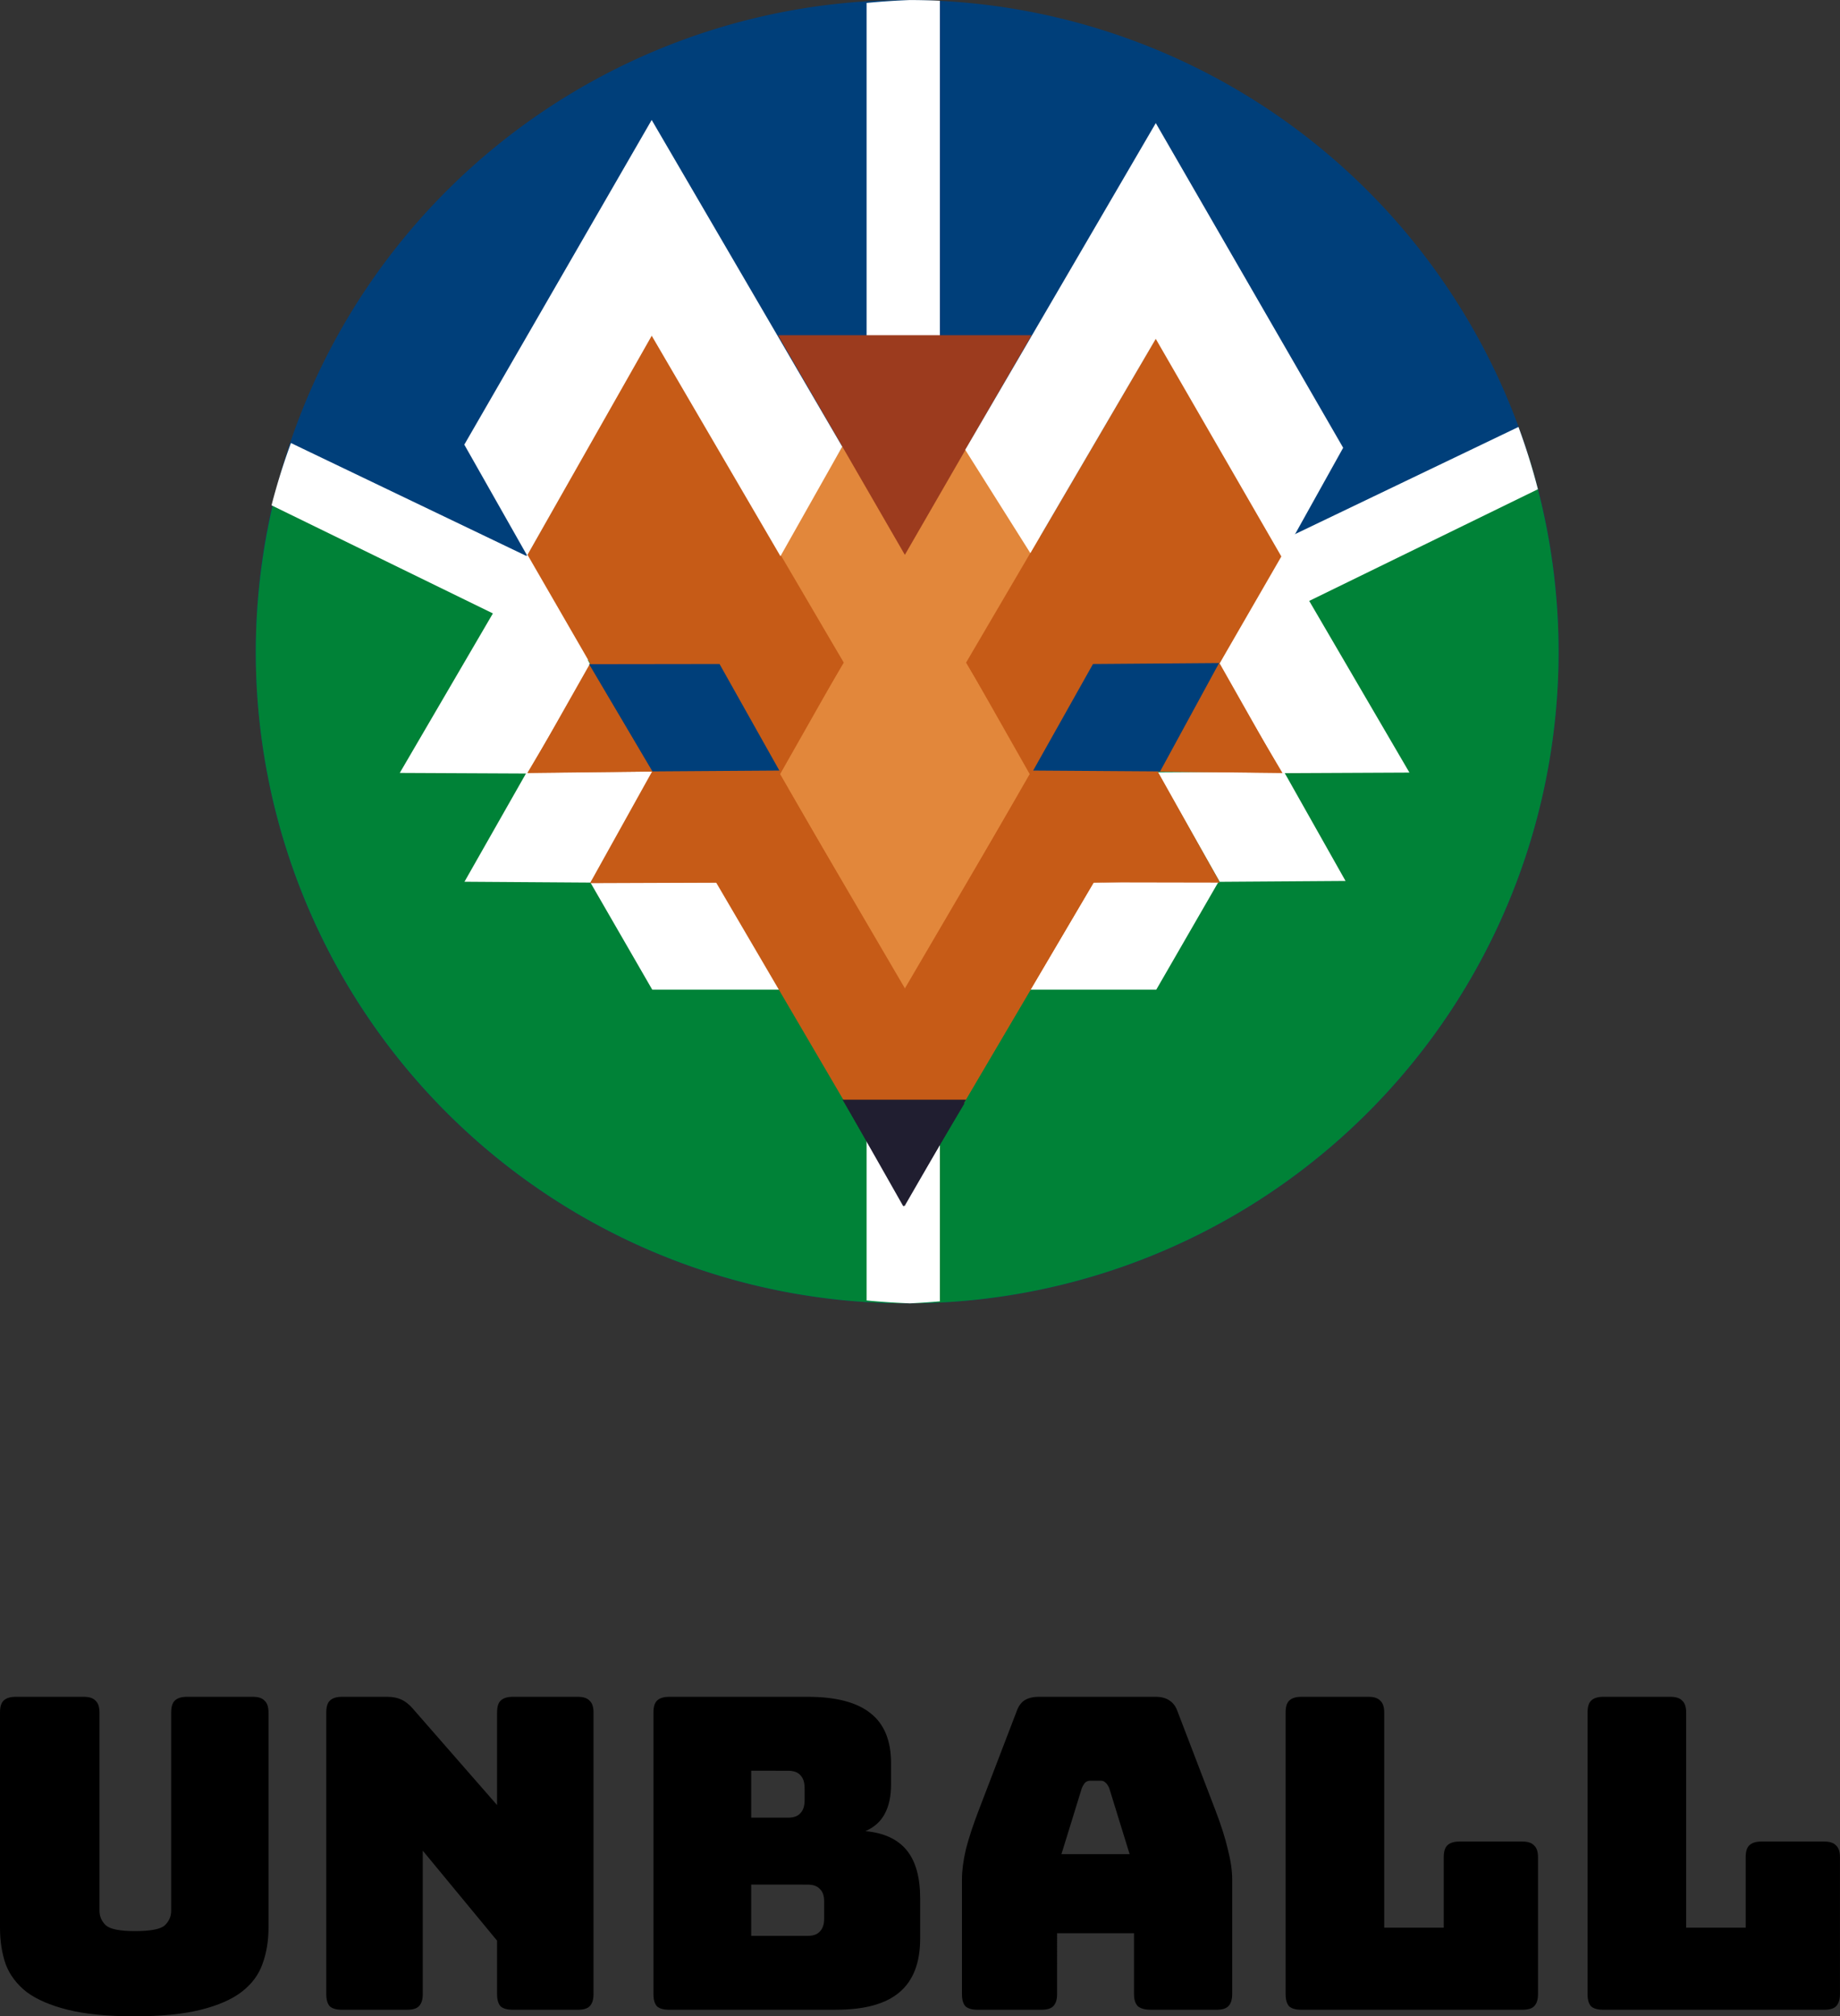 <?xml version="1.0" encoding="UTF-8" standalone="no"?>
<!-- Created with Inkscape (http://www.inkscape.org/) -->

<svg
   width="59.761mm"
   height="65.46mm"
   viewBox="0 0 59.761 65.46"
   version="1.1"
   id="svg5"
   xmlns:xlink="http://www.w3.org/1999/xlink"
   xmlns="http://www.w3.org/2000/svg"
   xmlns:svg="http://www.w3.org/2000/svg">
  <rect x="0" y="0" width="59.761" height="65.46" fill="#333333" stroke="none"/>
  <defs
     id="defs2">
    <clipPath
       clipPathUnits="userSpaceOnUse"
       id="clipPath16-8">
      <path
         d="M 0,0 H 475.12 V 475.12 H 0 Z"
         id="path14-7" />
    </clipPath>
    <clipPath
       clipPathUnits="userSpaceOnUse"
       id="clipPath28">
      <use
         x="0"
         y="0"
         xlink:href="#g27"
         id="use28" />
    </clipPath>
  </defs>
  <g
     id="layer1"
     transform="translate(-59.859,-124.663)"
     style="display:none">
    <g
       id="g7852"
       transform="translate(4.492,4.304)">
      <path
         style="fill:none;fill-rule:evenodd;stroke:#000000;stroke-width:3.78;stroke-miterlimit:4;stroke-dasharray:none"
         id="path847-7"
         transform="matrix(0.265,0,0,0.265,36.507,59.237)"
         d="m 176.376,304.899 c -0.274,4.319 -5.957,1.761 -7.178,-0.456 -3.309,-6.008 2.416,-12.483 8.09,-13.9 10.149,-2.535 19.212,6.11 20.623,15.723 2.07,14.109 -9.826,26.064 -23.357,27.345 -18.035,1.708 -32.963,-13.547 -34.068,-30.991 -1.39,-21.952 17.269,-39.886 38.625,-40.79 25.865,-1.095 46.823,20.991 47.512,46.259 0.813,29.777 -24.714,53.768 -53.893,54.235 -33.689,0.539 -60.718,-28.436 -60.957,-61.527 -0.271,-37.599 32.159,-67.673 69.16,-67.679 41.51,-0.007 74.631,35.882 74.402,76.794 -0.254,45.42 -39.605,81.59 -84.428,81.124" />
      <g
         aria-label="LOGO"
         id="text1533-3"
         style="font-weight:bold;font-size:19.756px;line-height:1.25;font-family:prosto;-inkscape-font-specification:'prosto Bold';letter-spacing:0px;word-spacing:0px;stroke-width:0.222">
        <path
           d="M 57.064,186.614 V 173.022 h 2.846 v 11.392 h 7.293 v 2.199 z"
           style="font-family:'Liberation Sans';-inkscape-font-specification:'Liberation Sans Bold'"
           id="path7750" />
        <path
           d="m 82.347,179.755 q 0,2.122 -0.839,3.733 -0.839,1.611 -2.402,2.469 -1.563,0.849 -3.646,0.849 -3.203,0 -5.026,-1.881 -1.814,-1.891 -1.814,-5.17 0,-3.27 1.814,-5.103 1.814,-1.833 5.045,-1.833 3.232,0 5.045,1.852 1.823,1.852 1.823,5.084 z m -2.904,0 q 0,-2.199 -1.042,-3.444 -1.042,-1.254 -2.923,-1.254 -1.91,0 -2.952,1.244 -1.042,1.235 -1.042,3.453 0,2.238 1.061,3.531 1.071,1.283 2.913,1.283 1.91,0 2.942,-1.254 1.042,-1.254 1.042,-3.559 z"
           style="font-family:'Liberation Sans';-inkscape-font-specification:'Liberation Sans Bold'"
           id="path7752" />
        <path
           d="m 90.951,184.579 q 1.109,0 2.151,-0.318 1.042,-0.328 1.611,-0.83 v -1.881 h -3.318 v -2.103 h 5.923 v 4.997 q -1.08,1.109 -2.817,1.736 -1.727,0.627 -3.627,0.627 -3.318,0 -5.103,-1.833 -1.785,-1.842 -1.785,-5.219 0,-3.357 1.794,-5.141 1.794,-1.794 5.161,-1.794 4.785,0 6.087,3.54 l -2.624,0.791 q -0.424,-1.032 -1.331,-1.563 -0.907,-0.531 -2.132,-0.531 -2.006,0 -3.048,1.215 -1.042,1.215 -1.042,3.482 0,2.305 1.071,3.569 1.08,1.254 3.029,1.254 z"
           style="font-family:'Liberation Sans';-inkscape-font-specification:'Liberation Sans Bold'"
           id="path7754" />
        <path
           d="m 113.08,179.755 q 0,2.122 -0.839,3.733 -0.839,1.611 -2.402,2.469 -1.563,0.849 -3.646,0.849 -3.203,0 -5.026,-1.881 -1.814,-1.891 -1.814,-5.17 0,-3.27 1.814,-5.103 1.813,-1.833 5.045,-1.833 3.232,0 5.045,1.852 1.823,1.852 1.823,5.084 z m -2.904,0 q 0,-2.199 -1.042,-3.444 -1.042,-1.254 -2.923,-1.254 -1.91,0 -2.952,1.244 -1.042,1.235 -1.042,3.453 0,2.238 1.061,3.531 1.071,1.283 2.913,1.283 1.91,0 2.942,-1.254 1.042,-1.254 1.042,-3.559 z"
           style="font-family:'Liberation Sans';-inkscape-font-specification:'Liberation Sans Bold'"
           id="path7756" />
      </g>
    </g>
  </g>
  <path
     d="m 8.721,62.581 q 0,0.649 -0.198,1.185 -0.183,0.522 -0.677,0.903 -0.48,0.367 -1.326,0.579 -0.847,0.212 -2.159,0.212 -1.312,0 -2.159,-0.212 Q 1.355,65.036 0.861,64.669 0.381,64.288 0.183,63.766 7.9098025e-8,63.23 7.9098025e-8,62.581 v -6.985 q 0,-0.268 0.113,-0.381 0.127,-0.127 0.395,-0.127 H 2.723 q 0.268,0 0.381,0.127 0.127,0.113 0.127,0.381 v 6.435 q 0,0.282 0.212,0.48 0.212,0.183 0.945,0.183 0.748,0 0.96,-0.183 0.212,-0.198 0.212,-0.48 v -6.435 q 0,-0.268 0.113,-0.381 0.127,-0.127 0.395,-0.127 h 2.145 q 0.268,0 0.381,0.127 0.127,0.113 0.127,0.381 z m 4.501,2.667 H 11.105 q -0.268,0 -0.395,-0.113 -0.113,-0.127 -0.113,-0.395 v -9.144 q 0,-0.268 0.113,-0.381 0.127,-0.127 0.395,-0.127 h 1.468 q 0.268,0 0.452,0.085 0.198,0.085 0.381,0.296 l 2.738,3.133 v -3.006 q 0,-0.268 0.113,-0.381 0.127,-0.127 0.395,-0.127 h 2.117 q 0.268,0 0.381,0.127 0.127,0.113 0.127,0.381 v 9.144 q 0,0.268 -0.127,0.395 -0.113,0.113 -0.381,0.113 h -2.117 q -0.268,0 -0.395,-0.113 -0.113,-0.127 -0.113,-0.395 V 63.004 l -2.413,-2.921 v 4.657 q 0,0.268 -0.127,0.395 -0.113,0.113 -0.381,0.113 z m 13.928,0 h -5.419 q -0.268,0 -0.395,-0.113 -0.113,-0.127 -0.113,-0.395 v -9.144 q 0,-0.268 0.113,-0.381 0.127,-0.127 0.395,-0.127 h 4.501 q 1.383,0 2.046,0.536 0.663,0.522 0.663,1.623 v 0.677 q 0,0.593 -0.212,0.974 -0.198,0.367 -0.621,0.55 0.903,0.085 1.341,0.621 0.437,0.536 0.437,1.566 v 1.298 q 0,1.185 -0.677,1.75 -0.663,0.564 -2.06,0.564 z M 24.398,57.487 v 1.524 h 1.199 q 0.268,0 0.395,-0.141 0.141,-0.141 0.141,-0.423 v -0.395 q 0,-0.282 -0.141,-0.423 -0.127,-0.141 -0.395,-0.141 z m 0,3.697 v 1.665 h 1.834 q 0.268,0 0.395,-0.141 0.141,-0.141 0.141,-0.423 v -0.55 q 0,-0.282 -0.141,-0.409 -0.127,-0.141 -0.395,-0.141 z m 10.739,-3.133 -0.663,2.145 h 2.215 L 36.026,58.051 q -0.056,-0.127 -0.127,-0.183 -0.056,-0.056 -0.141,-0.056 h -0.353 q -0.085,0 -0.155,0.056 -0.056,0.056 -0.113,0.183 z m -0.804,6.689 q 0,0.268 -0.127,0.395 -0.113,0.113 -0.381,0.113 h -2.074 q -0.268,0 -0.395,-0.113 -0.113,-0.127 -0.113,-0.395 v -3.725 q 0,-0.423 0.127,-0.974 0.141,-0.55 0.423,-1.284 l 1.228,-3.203 q 0.085,-0.24 0.254,-0.353 0.183,-0.113 0.466,-0.113 h 3.796 q 0.268,0 0.437,0.113 0.183,0.113 0.268,0.353 l 1.228,3.203 q 0.282,0.734 0.409,1.284 0.141,0.55 0.141,0.974 v 3.725 q 0,0.268 -0.127,0.395 -0.113,0.113 -0.381,0.113 h -2.131 q -0.282,0 -0.423,-0.113 -0.127,-0.127 -0.127,-0.395 v -1.976 h -2.498 z m 15.113,0.508 h -7.183 q -0.268,0 -0.395,-0.113 -0.113,-0.127 -0.113,-0.395 v -9.144 q 0,-0.268 0.113,-0.381 0.127,-0.127 0.395,-0.127 h 2.187 q 0.268,0 0.381,0.127 0.127,0.113 0.127,0.381 v 6.985 h 1.933 v -2.286 q 0,-0.268 0.113,-0.381 0.127,-0.127 0.395,-0.127 h 2.046 q 0.268,0 0.381,0.127 0.127,0.113 0.127,0.381 v 4.445 q 0,0.268 -0.127,0.395 -0.113,0.113 -0.381,0.113 z m 9.807,0 h -7.183 q -0.268,0 -0.395,-0.113 -0.113,-0.127 -0.113,-0.395 v -9.144 q 0,-0.268 0.113,-0.381 0.127,-0.127 0.395,-0.127 h 2.187 q 0.268,0 0.381,0.127 0.127,0.113 0.127,0.381 v 6.985 h 1.933 v -2.286 q 0,-0.268 0.113,-0.381 0.127,-0.127 0.395,-0.127 h 2.046 q 0.268,0 0.381,0.127 0.127,0.113 0.127,0.381 v 4.445 q 0,0.268 -0.127,0.395 -0.113,0.113 -0.381,0.113 z"
     id="text1"
     style="font-size:14.111px;font-family:Bungee;-inkscape-font-specification:Bungee;fill:#000000;stroke-width:0.316"
     aria-label="unball" />
  <g
     id="g2"
     transform="matrix(0.086,0,0,0.086,2.149,-6.104)">
    <g
       id="layer2"
       style="display:inline"
       transform="matrix(0.991,0,0,0.991,1.277,3.642)">
      <g
         id="g35"
         transform="matrix(1.009,0,0,1.009,-2.117,-3.049)"
         style="display:none">
        <g
           id="g8"
           transform="matrix(1.333,0,0,-1.333,0,633.493)">
          <g
             id="g10">
            <g
               id="g12"
               clip-path="url(#clipPath16-8)">
              <g
                 id="g18"
                 transform="translate(475.12,237.56)">
                <path
                   d="m 0,0 c 0,-131.201 -106.359,-237.56 -237.561,-237.56 -131.2,0 -237.559,106.359 -237.559,237.56 0,131.201 106.359,237.56 237.559,237.56 C -106.359,237.56 0,131.201 0,0"
                   style="fill:#9d9c9c;fill-opacity:1;fill-rule:nonzero;stroke:none"
                   id="path20" />
              </g>
              <g
                 id="g22"
                 transform="translate(39.666,309.573)">
                <path
                   d="M 0,0 63.57,81 197.893,134 316,81.5 392,0 197.5,-153 Z"
                   style="fill:#003f7a;fill-opacity:1;fill-rule:nonzero;stroke:none"
                   id="path24" />
              </g>
              <g
                 id="g26"
                 transform="translate(178.667,248.069)">
                <path
                   d="m 0,0 -135.732,55.353 -5.768,-114.349 88.5,-119 110.788,-32.5 135.428,44 65.284,106.5 -8,112 L 116.5,0 58.893,-9.74 Z"
                   style="fill:#008237;fill-opacity:1;fill-rule:nonzero;stroke:none"
                   id="path28" />
              </g>
              <path
                 d="m 247.189,24.397 h -19.258 v 428.441 h 19.258 z"
                 style="fill:#ffffff;fill-opacity:1;fill-rule:nonzero;stroke:none"
                 id="path30" />
              <g
                 id="g32"
                 transform="translate(147.713,261.501)">
                <path
                   d="m 0,0 -8.185,-17.432 -80.766,37.921 0.513,21.432 z"
                   style="fill:#ffffff;fill-opacity:1;fill-rule:nonzero;stroke:none"
                   id="path34" />
              </g>
              <g
                 id="g36"
                 transform="translate(234.695,245.788)">
                <path
                   d="m 0,0 -3.351,-18.964 -87.865,15.527 3.352,18.964 z"
                   style="fill:#ffffff;fill-opacity:1;fill-rule:nonzero;stroke:none"
                   id="path38" />
              </g>
              <g
                 id="g40"
                 transform="translate(327.407,261.501)">
                <path
                   d="M 0,0 8.185,-17.432 88.951,20.489 V 41.921 Z"
                   style="fill:#ffffff;fill-opacity:1;fill-rule:nonzero;stroke:none"
                   id="path42" />
              </g>
              <g
                 id="g44"
                 transform="translate(240.425,245.788)">
                <path
                   d="M 0,0 3.352,-18.964 91.216,-3.437 87.864,15.527 Z"
                   style="fill:#ffffff;fill-opacity:1;fill-rule:nonzero;stroke:none"
                   id="path46" />
              </g>
              <g
                 id="g48"
                 transform="translate(237.561,421.629)">
                <path
                   d="m 0,0 c -101.499,0 -184.072,-82.573 -184.072,-184.07 0,-101.496 82.573,-184.069 184.072,-184.069 101.496,0 184.069,82.573 184.069,184.069 C 184.069,-82.573 101.496,0 0,0 m 0,-417.333 c -128.622,0 -233.266,104.641 -233.266,233.263 0,128.623 104.644,233.264 233.266,233.264 128.622,0 233.263,-104.641 233.263,-233.264 0,-128.622 -104.641,-233.263 -233.263,-233.263"
                   style="fill:#ffffff;fill-opacity:1;fill-rule:nonzero;stroke:none"
                   id="path50" />
              </g>
              <g
                 id="g52"
                 transform="translate(148.385,295.86)">
                <path
                   d="M 0,0 -17.835,-30.891 -35.67,0 Z"
                   style="fill:#ffffff;fill-opacity:1;fill-rule:nonzero;stroke:none"
                   id="path54" />
              </g>
              <g
                 id="g56"
                 transform="translate(219.725,234.077)">
                <path
                   d="M 0,0 17.835,30.891 35.67,0 Z"
                   style="fill:#e2873b;fill-opacity:1;fill-rule:nonzero;stroke:none"
                   id="path58" />
              </g>
              <g
                 id="g60"
                 transform="translate(255.394,234.077)">
                <path
                   d="M 0,0 -17.835,-30.891 -35.67,0 Z"
                   style="fill:#e2873b;fill-opacity:1;fill-rule:nonzero;stroke:none"
                   id="path62" />
              </g>
              <g
                 id="g64"
                 transform="translate(219.725,172.295)">
                <path
                   d="M 0,0 17.834,30.892 35.669,0 Z"
                   style="fill:#e2873b;fill-opacity:1;fill-rule:nonzero;stroke:none"
                   id="path66" />
              </g>
              <g
                 id="g68"
                 transform="translate(255.394,172.295)">
                <path
                   d="M 0,0 -17.835,-30.891 -35.67,0 Z"
                   style="fill:#e2873b;fill-opacity:1;fill-rule:nonzero;stroke:none"
                   id="path70" />
              </g>
              <g
                 id="g72"
                 transform="translate(201.89,264.969)">
                <path
                   d="M 0,0 17.835,30.891 35.669,0 Z"
                   style="fill:#e2873b;fill-opacity:1;fill-rule:nonzero;stroke:none"
                   id="path74" />
              </g>
              <g
                 id="g76"
                 transform="translate(237.56,264.969)">
                <path
                   d="M 0,0 -17.834,-30.891 -35.669,0 Z"
                   style="fill:#e2873b;fill-opacity:1;fill-rule:nonzero;stroke:none"
                   id="path78" />
              </g>
              <g
                 id="g80"
                 transform="translate(201.89,203.186)">
                <path
                   d="M 0,0 17.835,30.891 35.669,0 Z"
                   style="fill:#e2873b;fill-opacity:1;fill-rule:nonzero;stroke:none"
                   id="path82" />
              </g>
              <g
                 id="g84"
                 transform="translate(237.56,203.186)">
                <path
                   d="M 0,0 -17.835,-30.891 -35.67,0 Z"
                   style="fill:#e2873b;fill-opacity:1;fill-rule:nonzero;stroke:none"
                   id="path86" />
              </g>
              <g
                 id="g88"
                 transform="translate(273.229,264.969)">
                <path
                   d="M 0,0 -17.835,30.891 -35.67,0 Z"
                   style="fill:#e2873b;fill-opacity:1;fill-rule:nonzero;stroke:none"
                   id="path90" />
              </g>
              <g
                 id="g92"
                 transform="translate(237.56,264.969)">
                <path
                   d="M 0,0 17.835,-30.892 35.671,0 Z"
                   style="fill:#e2873b;fill-opacity:1;fill-rule:nonzero;stroke:none"
                   id="path94" />
              </g>
              <g
                 id="g96"
                 transform="translate(273.229,203.186)">
                <path
                   d="M 0,0 -17.835,30.891 -35.67,0 Z"
                   style="fill:#e2873b;fill-opacity:1;fill-rule:nonzero;stroke:none"
                   id="path98" />
              </g>
              <g
                 id="g100"
                 transform="translate(237.56,203.186)">
                <path
                   d="M 0,0 17.835,-30.892 35.67,0 Z"
                   style="fill:#e2873b;fill-opacity:1;fill-rule:nonzero;stroke:none"
                   id="path102" />
              </g>
              <g
                 id="g104"
                 transform="translate(184.055,295.86)">
                <path
                   d="M 0,0 -17.835,-30.891 -35.67,0 Z"
                   style="fill:#c65b17;fill-opacity:1;fill-rule:nonzero;stroke:none"
                   id="path106" />
              </g>
              <g
                 id="g108"
                 transform="translate(184.055,234.077)">
                <path
                   d="M 0,0 17.835,30.892 35.67,0 Z"
                   style="fill:#c65b17;fill-opacity:1;fill-rule:nonzero;stroke:none"
                   id="path110" />
              </g>
              <g
                 id="g112"
                 transform="translate(166.22,264.969)">
                <path
                   d="M 0,0 17.835,30.891 35.67,0 Z"
                   style="fill:#c65b17;fill-opacity:1;fill-rule:nonzero;stroke:none"
                   id="path114" />
              </g>
              <g
                 id="g116"
                 transform="translate(201.89,264.969)">
                <path
                   d="M 0,0 -17.835,-30.891 -35.67,0 Z"
                   style="fill:#c65b17;fill-opacity:1;fill-rule:nonzero;stroke:none"
                   id="path118" />
              </g>
              <g
                 id="g120"
                 transform="translate(148.385,295.86)">
                <path
                   d="M 0,0 17.835,30.891 35.67,0 Z"
                   style="fill:#c65b17;fill-opacity:1;fill-rule:nonzero;stroke:none"
                   id="path122" />
              </g>
              <g
                 id="g124"
                 transform="translate(130.55,264.969)">
                <path
                   d="M 0,0 17.835,30.891 35.67,0 Z"
                   style="fill:#c65b17;fill-opacity:1;fill-rule:nonzero;stroke:none"
                   id="path126" />
              </g>
              <g
                 id="g128"
                 transform="translate(148.385,234.077)">
                <path
                   d="M 0,0 17.835,30.892 35.67,0 Z"
                   style="fill:#c65b17;fill-opacity:1;fill-rule:nonzero;stroke:none"
                   id="path130" />
              </g>
              <g
                 id="g132"
                 transform="translate(166.22,264.969)">
                <path
                   d="M 0,0 -17.835,-30.891 -35.67,0 Z"
                   style="fill:#c65b17;fill-opacity:1;fill-rule:nonzero;stroke:none"
                   id="path134" />
              </g>
              <g
                 id="g136"
                 transform="translate(130.55,203.186)">
                <path
                   d="M 0,0 17.835,30.891 35.67,0 Z"
                   style="fill:#c65b17;fill-opacity:1;fill-rule:nonzero;stroke:none"
                   id="path138" />
              </g>
              <g
                 id="g140"
                 transform="translate(219.725,172.295)">
                <path
                   d="M 0,0 -17.835,-30.891 -35.67,0 Z"
                   style="fill:#c65b17;fill-opacity:1;fill-rule:nonzero;stroke:none"
                   id="path142" />
              </g>
              <g
                 id="g144"
                 transform="translate(184.055,172.295)">
                <path
                   d="M 0,0 17.835,30.892 35.67,0 Z"
                   style="fill:#c65b17;fill-opacity:1;fill-rule:nonzero;stroke:none"
                   id="path146" />
              </g>
              <g
                 id="g148"
                 transform="translate(201.89,203.186)">
                <path
                   d="M 0,0 -17.835,-30.891 -35.67,0 Z"
                   style="fill:#c65b17;fill-opacity:1;fill-rule:nonzero;stroke:none"
                   id="path150" />
              </g>
              <g
                 id="g152"
                 transform="translate(148.385,172.295)">
                <path
                   d="M 0,0 17.835,30.892 35.67,0 Z"
                   style="fill:#c65b17;fill-opacity:1;fill-rule:nonzero;stroke:none"
                   id="path154" />
              </g>
              <g
                 id="g156"
                 transform="translate(219.725,234.077)">
                <path
                   d="M 0,0 -17.835,-30.891 -35.67,0 Z"
                   style="fill:#c65b17;fill-opacity:1;fill-rule:nonzero;stroke:none"
                   id="path158" />
              </g>
              <g
                 id="g160"
                 transform="translate(291.065,295.86)">
                <path
                   d="M 0,0 17.835,-30.891 35.67,0 Z"
                   style="fill:#c65b17;fill-opacity:1;fill-rule:nonzero;stroke:none"
                   id="path162" />
              </g>
              <g
                 id="g164"
                 transform="translate(291.065,234.077)">
                <path
                   d="M 0,0 -17.835,30.891 -35.67,0 Z"
                   style="fill:#c65b17;fill-opacity:1;fill-rule:nonzero;stroke:none"
                   id="path166" />
              </g>
              <g
                 id="g168"
                 transform="translate(308.9,264.969)">
                <path
                   d="M 0,0 -17.835,30.891 -35.67,0 Z"
                   style="fill:#c65b17;fill-opacity:1;fill-rule:nonzero;stroke:none"
                   id="path170" />
              </g>
              <g
                 id="g172"
                 transform="translate(273.231,264.969)">
                <path
                   d="M 0,0 17.835,-30.891 35.67,0 Z"
                   style="fill:#c65b17;fill-opacity:1;fill-rule:nonzero;stroke:none"
                   id="path174" />
              </g>
              <g
                 id="g176"
                 transform="translate(326.735,295.86)">
                <path
                   d="M 0,0 -17.835,30.891 -35.67,0 Z"
                   style="fill:#c65b17;fill-opacity:1;fill-rule:nonzero;stroke:none"
                   id="path178" />
              </g>
              <g
                 id="g180"
                 transform="translate(344.57,264.969)">
                <path
                   d="M 0,0 -17.835,30.891 -35.67,0 Z"
                   style="fill:#c65b17;fill-opacity:1;fill-rule:nonzero;stroke:none"
                   id="path182" />
              </g>
              <g
                 id="g184"
                 transform="translate(326.735,234.077)">
                <path
                   d="M 0,0 -17.836,30.891 -35.671,0 Z"
                   style="fill:#c65b17;fill-opacity:1;fill-rule:nonzero;stroke:none"
                   id="path186" />
              </g>
              <g
                 id="g188"
                 transform="translate(308.9,264.969)">
                <path
                   d="M 0,0 17.835,-30.891 35.67,0 Z"
                   style="fill:#c65b17;fill-opacity:1;fill-rule:nonzero;stroke:none"
                   id="path190" />
              </g>
              <g
                 id="g192"
                 transform="translate(344.57,203.186)">
                <path
                   d="M 0,0 -17.835,30.891 -35.67,0 Z"
                   style="fill:#c65b17;fill-opacity:1;fill-rule:nonzero;stroke:none"
                   id="path194" />
              </g>
              <g
                 id="g196"
                 transform="translate(255.394,172.295)">
                <path
                   d="M 0,0 17.836,-30.891 35.671,0 Z"
                   style="fill:#c65b17;fill-opacity:1;fill-rule:nonzero;stroke:none"
                   id="path198" />
              </g>
              <g
                 id="g200"
                 transform="translate(291.065,172.295)">
                <path
                   d="M 0,0 -17.835,30.892 -35.67,0 Z"
                   style="fill:#c65b17;fill-opacity:1;fill-rule:nonzero;stroke:none"
                   id="path202" />
              </g>
              <g
                 id="g204"
                 transform="translate(273.229,203.186)">
                <path
                   d="M 0,0 17.835,-30.892 35.67,0 Z"
                   style="fill:#c65b17;fill-opacity:1;fill-rule:nonzero;stroke:none"
                   id="path206" />
              </g>
              <g
                 id="g208"
                 transform="translate(326.735,172.295)">
                <path
                   d="M 0,0 -17.835,30.892 -35.67,0 Z"
                   style="fill:#c65b17;fill-opacity:1;fill-rule:nonzero;stroke:none"
                   id="path210" />
              </g>
              <g
                 id="g212"
                 transform="translate(255.395,234.077)">
                <path
                   d="M 0,0 17.835,-30.891 35.67,0 Z"
                   style="fill:#c65b17;fill-opacity:1;fill-rule:nonzero;stroke:none"
                   id="path214" />
              </g>
              <g
                 id="g216"
                 transform="translate(184.055,172.295)">
                <path
                   d="M 0,0 -17.835,-30.891 -35.67,0 Z"
                   style="fill:#ffffff;fill-opacity:1;fill-rule:nonzero;stroke:none"
                   id="path218" />
              </g>
              <g
                 id="g220"
                 transform="translate(166.22,141.404)">
                <path
                   d="M 0,0 17.835,30.891 35.67,0 Z"
                   style="fill:#ffffff;fill-opacity:1;fill-rule:nonzero;stroke:none"
                   id="path222" />
              </g>
              <g
                 id="g224"
                 transform="translate(148.385,357.642)">
                <path
                   d="M 0,0 17.835,30.891 35.67,0 Z"
                   style="fill:#ffffff;fill-opacity:1;fill-rule:nonzero;stroke:none"
                   id="path226" />
              </g>
              <g
                 id="g228"
                 transform="translate(184.055,357.642)">
                <path
                   d="M 0,0 -17.835,-30.891 -35.67,0 Z"
                   style="fill:#ffffff;fill-opacity:1;fill-rule:nonzero;stroke:none"
                   id="path230" />
              </g>
              <g
                 id="g232"
                 transform="translate(166.22,326.751)">
                <path
                   d="M 0,0 17.835,30.891 35.67,0 Z"
                   style="fill:#ffffff;fill-opacity:1;fill-rule:nonzero;stroke:none"
                   id="path234" />
              </g>
              <g
                 id="g236"
                 transform="translate(130.55,326.751)">
                <path
                   d="M 0,0 17.835,30.891 35.67,0 Z"
                   style="fill:#ffffff;fill-opacity:1;fill-rule:nonzero;stroke:none"
                   id="path238" />
              </g>
              <g
                 id="g240"
                 transform="translate(184.055,295.86)">
                <path
                   d="M 0,0 17.835,30.891 35.67,0 Z"
                   style="fill:#ffffff;fill-opacity:1;fill-rule:nonzero;stroke:none"
                   id="path242" />
              </g>
              <g
                 id="g244"
                 transform="translate(219.725,295.86)">
                <path
                   d="M 0,0 -17.835,-30.891 -35.67,0 Z"
                   style="fill:#ffffff;fill-opacity:1;fill-rule:nonzero;stroke:none"
                   id="path246" />
              </g>
              <g
                 id="g248"
                 transform="translate(166.22,326.751)">
                <path
                   d="M 0,0 -17.835,-30.891 -35.67,0 Z"
                   style="fill:#ffffff;fill-opacity:1;fill-rule:nonzero;stroke:none"
                   id="path250" />
              </g>
              <g
                 id="g252"
                 transform="translate(201.89,326.751)">
                <path
                   d="M 0,0 -17.835,-30.891 -35.67,0 Z"
                   style="fill:#ffffff;fill-opacity:1;fill-rule:nonzero;stroke:none"
                   id="path254" />
              </g>
              <g
                 id="g256"
                 transform="translate(112.715,234.077)">
                <path
                   d="M 0,0 17.835,30.892 35.67,0 Z"
                   style="fill:#ffffff;fill-opacity:1;fill-rule:nonzero;stroke:none"
                   id="path258" />
              </g>
              <g
                 id="g260"
                 transform="translate(148.385,234.077)">
                <path
                   d="M 0,0 -17.835,-30.891 -35.67,0 Z"
                   style="fill:#ffffff;fill-opacity:1;fill-rule:nonzero;stroke:none"
                   id="path262" />
              </g>
              <g
                 id="g264"
                 transform="translate(94.88,203.186)">
                <path
                   d="M 0,0 17.835,30.891 35.67,0 Z"
                   style="fill:#ffffff;fill-opacity:1;fill-rule:nonzero;stroke:none"
                   id="path266" />
              </g>
              <g
                 id="g268"
                 transform="translate(112.715,172.295)">
                <path
                   d="M 0,0 17.835,30.892 35.67,0 Z"
                   style="fill:#ffffff;fill-opacity:1;fill-rule:nonzero;stroke:none"
                   id="path270" />
              </g>
              <g
                 id="g272"
                 transform="translate(166.22,203.186)">
                <path
                   d="M 0,0 -17.835,-30.891 -35.67,0 Z"
                   style="fill:#ffffff;fill-opacity:1;fill-rule:nonzero;stroke:none"
                   id="path274" />
              </g>
              <g
                 id="g276"
                 transform="translate(112.715,295.86)">
                <path
                   d="M 0,0 17.835,30.891 35.67,0 Z"
                   style="fill:#ffffff;fill-opacity:1;fill-rule:nonzero;stroke:none"
                   id="path278" />
              </g>
              <g
                 id="g280"
                 transform="translate(291.065,172.295)">
                <path
                   d="M 0,0 17.836,-30.891 35.671,0 Z"
                   style="fill:#ffffff;fill-opacity:1;fill-rule:nonzero;stroke:none"
                   id="path282" />
              </g>
              <g
                 id="g284"
                 transform="translate(308.9,141.404)">
                <path
                   d="M 0,0 -17.836,30.891 -35.671,0 Z"
                   style="fill:#ffffff;fill-opacity:1;fill-rule:nonzero;stroke:none"
                   id="path286" />
              </g>
              <g
                 id="g288"
                 transform="translate(326.735,357.642)">
                <path
                   d="M 0,0 -17.835,30.891 -35.67,0 Z"
                   style="fill:#ffffff;fill-opacity:1;fill-rule:nonzero;stroke:none"
                   id="path290" />
              </g>
              <g
                 id="g292"
                 transform="translate(291.065,357.642)">
                <path
                   d="M 0,0 17.835,-30.891 35.67,0 Z"
                   style="fill:#ffffff;fill-opacity:1;fill-rule:nonzero;stroke:none"
                   id="path294" />
              </g>
              <g
                 id="g296"
                 transform="translate(308.9,326.751)">
                <path
                   d="M 0,0 -17.835,30.891 -35.67,0 Z"
                   style="fill:#ffffff;fill-opacity:1;fill-rule:nonzero;stroke:none"
                   id="path298" />
              </g>
              <g
                 id="g300"
                 transform="translate(344.57,326.751)">
                <path
                   d="M 0,0 -17.835,30.891 -35.67,0 Z"
                   style="fill:#ffffff;fill-opacity:1;fill-rule:nonzero;stroke:none"
                   id="path302" />
              </g>
              <g
                 id="g304"
                 transform="translate(291.065,295.86)">
                <path
                   d="M 0,0 -17.835,30.891 -35.671,0 Z"
                   style="fill:#ffffff;fill-opacity:1;fill-rule:nonzero;stroke:none"
                   id="path306" />
              </g>
              <g
                 id="g308"
                 transform="translate(255.395,295.86)">
                <path
                   d="M 0,0 17.835,-30.891 35.67,0 Z"
                   style="fill:#ffffff;fill-opacity:1;fill-rule:nonzero;stroke:none"
                   id="path310" />
              </g>
              <g
                 id="g312"
                 transform="translate(308.9,326.751)">
                <path
                   d="M 0,0 17.835,-30.891 35.67,0 Z"
                   style="fill:#ffffff;fill-opacity:1;fill-rule:nonzero;stroke:none"
                   id="path314" />
              </g>
              <g
                 id="g316"
                 transform="translate(273.231,326.751)">
                <path
                   d="M 0,0 17.835,-30.891 35.67,0 Z"
                   style="fill:#ffffff;fill-opacity:1;fill-rule:nonzero;stroke:none"
                   id="path318" />
              </g>
              <g
                 id="g320"
                 transform="translate(362.405,234.077)">
                <path
                   d="M 0,0 -17.835,30.891 -35.67,0 Z"
                   style="fill:#ffffff;fill-opacity:1;fill-rule:nonzero;stroke:none"
                   id="path322" />
              </g>
              <g
                 id="g324"
                 transform="translate(326.735,234.077)">
                <path
                   d="M 0,0 17.835,-30.891 35.67,0 Z"
                   style="fill:#ffffff;fill-opacity:1;fill-rule:nonzero;stroke:none"
                   id="path326" />
              </g>
              <g
                 id="g328"
                 transform="translate(380.24,203.186)">
                <path
                   d="M 0,0 -17.836,30.891 -35.671,0 Z"
                   style="fill:#ffffff;fill-opacity:1;fill-rule:nonzero;stroke:none"
                   id="path330" />
              </g>
              <g
                 id="g332"
                 transform="translate(362.404,172.295)">
                <path
                   d="M 0,0 -17.835,30.892 -35.67,0 Z"
                   style="fill:#ffffff;fill-opacity:1;fill-rule:nonzero;stroke:none"
                   id="path334" />
              </g>
              <g
                 id="g336"
                 transform="translate(308.9,203.186)">
                <path
                   d="M 0,0 17.835,-30.892 35.67,0 Z"
                   style="fill:#ffffff;fill-opacity:1;fill-rule:nonzero;stroke:none"
                   id="path338" />
              </g>
              <g
                 id="g340"
                 transform="translate(362.405,295.86)">
                <path
                   d="M 0,0 -17.835,30.891 -35.67,0 Z"
                   style="fill:#ffffff;fill-opacity:1;fill-rule:nonzero;stroke:none"
                   id="path342" />
              </g>
              <g
                 id="g344"
                 transform="translate(326.735,295.86)">
                <path
                   d="M 0,0 17.835,-30.891 35.67,0 Z"
                   style="fill:#ffffff;fill-opacity:1;fill-rule:nonzero;stroke:none"
                   id="path346" />
              </g>
              <g
                 id="g348"
                 transform="translate(255.394,295.86)">
                <path
                   d="M 0,0 -17.835,-30.891 -35.669,0 Z"
                   style="fill:#9c3b1e;fill-opacity:1;fill-rule:nonzero;stroke:none"
                   id="path350" />
              </g>
              <g
                 id="g352"
                 transform="translate(219.725,295.86)">
                <path
                   d="M 0,0 17.835,30.891 35.67,0 Z"
                   style="fill:#9c3b1e;fill-opacity:1;fill-rule:nonzero;stroke:none"
                   id="path354" />
              </g>
              <g
                 id="g356"
                 transform="translate(237.56,326.751)">
                <path
                   d="M 0,0 -17.835,-30.891 -35.67,0 Z"
                   style="fill:#9c3b1e;fill-opacity:1;fill-rule:nonzero;stroke:none"
                   id="path358" />
              </g>
              <g
                 id="g360"
                 transform="translate(237.56,326.751)">
                <path
                   d="M 0,0 17.835,-30.891 35.67,0 Z"
                   style="fill:#9c3b1e;fill-opacity:1;fill-rule:nonzero;stroke:none"
                   id="path362" />
              </g>
              <g
                 id="g364"
                 transform="translate(201.89,141.404)">
                <path
                   d="M 0,0 17.835,30.891 35.669,0 Z"
                   style="fill:#9c4c17;fill-opacity:1;fill-rule:nonzero;stroke:none"
                   id="path366" />
              </g>
              <g
                 id="g368"
                 transform="translate(237.56,141.404)">
                <path
                   d="M 0,0 -17.834,-30.891 -35.669,0 Z"
                   style="fill:#9c4c17;fill-opacity:1;fill-rule:nonzero;stroke:none"
                   id="path370" />
              </g>
              <g
                 id="g372"
                 transform="translate(219.724,110.514)">
                <path
                   d="M 0,0 17.835,30.891 35.67,0 Z"
                   style="fill:#9c4c17;fill-opacity:1;fill-rule:nonzero;stroke:none"
                   id="path374" />
              </g>
              <g
                 id="g376"
                 transform="translate(273.229,141.404)">
                <path
                   d="M 0,0 -17.835,30.891 -35.67,0 Z"
                   style="fill:#9c4c17;fill-opacity:1;fill-rule:nonzero;stroke:none"
                   id="path378" />
              </g>
              <g
                 id="g380"
                 transform="translate(237.56,141.404)">
                <path
                   d="M 0,0 17.835,-30.891 35.671,0 Z"
                   style="fill:#9c4c17;fill-opacity:1;fill-rule:nonzero;stroke:none"
                   id="path382" />
              </g>
              <g
                 id="g384"
                 transform="translate(166.22,203.186)">
                <path
                   d="M 0,0 17.835,30.891 35.67,0 Z"
                   style="fill:#003f7a;fill-opacity:1;fill-rule:nonzero;stroke:none"
                   id="path386" />
              </g>
              <g
                 id="g388"
                 transform="translate(184.055,234.077)">
                <path
                   d="M 0,0 -17.835,-30.891 -35.67,0 Z"
                   style="fill:#003f7a;fill-opacity:1;fill-rule:nonzero;stroke:none"
                   id="path390" />
              </g>
              <g
                 id="g392"
                 transform="translate(308.9,203.186)">
                <path
                   d="M 0,0 -17.836,30.891 -35.671,0 Z"
                   style="fill:#003f7a;fill-opacity:1;fill-rule:nonzero;stroke:none"
                   id="path394" />
              </g>
              <g
                 id="g396"
                 transform="translate(291.065,234.077)">
                <path
                   d="M 0,0 17.836,-30.891 35.671,0 Z"
                   style="fill:#003f7a;fill-opacity:1;fill-rule:nonzero;stroke:none"
                   id="path398" />
              </g>
              <g
                 id="g400"
                 transform="translate(255.394,110.514)">
                <path
                   d="M 0,0 -17.835,-30.892 -35.669,0 Z"
                   style="fill:#201e30;fill-opacity:1;fill-rule:nonzero;stroke:none"
                   id="path402" />
              </g>
              <g
                 id="g404"
                 transform="translate(114.309,82.381)">
                <path
                   d="M 0,0 C 4.332,-3.359 6.542,-4.957 11.037,-7.981 10.585,-8.653 10.36,-8.989 9.908,-9.66 c -3.662,2.465 -5.469,3.752 -9.024,6.436 -1.981,-2.623 -2.971,-3.934 -4.951,-6.557 3.21,-2.424 4.837,-3.593 8.129,-5.844 -0.453,-0.663 -0.68,-0.995 -1.133,-1.659 -3.325,2.272 -4.967,3.451 -8.207,5.897 -2.088,-2.766 -3.133,-4.15 -5.222,-6.918 -0.932,0.704 -1.396,1.06 -2.321,1.777 C -7.692,-9.917 -5.128,-6.61 0,0"
                   style="fill:#003f7a;fill-opacity:1;fill-rule:nonzero;stroke:none"
                   id="path406" />
              </g>
              <g
                 id="g408"
                 transform="translate(131.307,46.45)">
                <path
                   d="m 0,0 c -0.909,0.422 -1.363,0.636 -2.27,1.068 0.237,0.752 0.355,1.128 0.594,1.878 -1.285,-0.108 -4.335,-0.008 -6.911,1.548 -3.995,2.413 -4.311,4.326 -2.253,7.538 2.445,3.818 3.668,5.727 6.114,9.544 0.889,-0.57 1.334,-0.851 2.229,-1.41 -2.319,-3.723 -3.478,-5.585 -5.796,-9.308 -1.315,-2.112 -1.444,-3.245 0.937,-4.679 1.693,-1.022 4.181,-1.743 6.376,-1.726 0.002,0.005 0.003,0.007 0.006,0.012 0.453,0.938 1.118,2.117 1.93,3.558 1.705,3.026 2.558,4.539 4.263,7.564 0.902,-0.509 1.354,-0.76 2.26,-1.257 C 5.73,11.136 4.856,9.537 3.107,6.343 1.565,3.523 0.674,1.657 0,0"
                   style="fill:#003f7a;fill-opacity:1;fill-rule:nonzero;stroke:none"
                   id="path410" />
              </g>
              <g
                 id="g412"
                 transform="translate(139.855,47.122)">
                <path
                   d="M 0,0 C 1.743,3.464 2.615,5.196 4.358,8.66 3.553,9.065 3.152,9.271 2.351,9.684 2.66,10.282 2.814,10.581 3.123,11.178 3.958,10.845 4.375,10.681 5.212,10.357 6.025,11.614 6.43,12.243 7.237,13.502 7.993,13.123 8.372,12.935 9.132,12.565 8.479,11.228 8.153,10.559 7.501,9.222 9.431,8.28 10.401,7.822 12.35,6.933 12.034,6.242 11.877,5.896 11.561,5.204 9.595,6.101 8.616,6.563 6.668,7.514 4.975,4.043 4.129,2.308 2.436,-1.162 1.567,-2.944 1.253,-3.93 3.302,-4.902 4.408,-5.427 5.978,-5.656 7.02,-5.709 7.068,-6.512 7.094,-6.913 7.147,-7.717 6.242,-7.67 4.18,-7.532 2.159,-6.57 0.923,-5.981 -0.521,-4.967 -0.852,-3.58 -1.112,-2.35 -0.707,-1.405 0,0"
                   style="fill:#003f7a;fill-opacity:1;fill-rule:nonzero;stroke:none"
                   id="path414" />
              </g>
              <g
                 id="g416"
                 transform="translate(165.817,40.889)">
                <path
                   d="M 0,0 C 0.177,0.494 0.265,0.741 0.442,1.235 1.364,3.81 0.882,5.39 -2.469,6.674 -6.368,8.167 -7.925,7.373 -9.463,3.644 -5.706,2.093 -3.812,1.363 0,0 M -12.07,4.429 C -9.705,9.96 -6.606,10.346 -1.54,8.412 4.013,6.293 4.068,3.601 2.698,-0.381 2.382,-1.299 2.117,-1.975 1.843,-2.574 c -1.913,0.572 -4.35,1.452 -6.25,2.173 -1.721,0.652 -4.505,1.895 -5.667,2.567 -1.46,-3.539 -1.613,-5.78 2.85,-7.493 2.331,-0.896 4.691,-1.283 6.737,-1.259 0.044,-0.844 0.067,-1.266 0.117,-2.11 0,0 -3.484,-0.017 -7.477,1.513 -2.987,1.146 -4.874,2.434 -5.633,4.248 -0.684,1.652 -0.01,4.044 1.136,6.722 0.109,0.257 0.164,0.385 0.274,0.642"
                   style="fill:#003f7a;fill-opacity:1;fill-rule:nonzero;stroke:none"
                   id="path418" />
              </g>
              <g
                 id="g420"
                 transform="translate(180.558,28.488)">
                <path
                   d="m 0,0 c 0.075,-0.021 0.113,-0.03 0.189,-0.051 3.843,-1.024 4.455,0.51 5.397,4.332 0.189,0.766 0.283,1.148 0.472,1.912 0.979,3.97 0.411,5.19 -2.351,5.921 -0.149,0.04 -0.223,0.06 -0.372,0.1 C 1.48,12.71 -1.15,12.522 -2.431,12.29 -3.522,8.608 -4.068,6.768 -5.159,3.087 -3.508,1.643 -1.606,0.43 0,0 m -1.827,22.936 c 0.961,-0.207 1.442,-0.306 2.403,-0.5 -0.998,-3.367 -1.497,-5.049 -2.494,-8.416 1.555,0.38 4.029,0.737 6.381,0.116 C 10.093,12.648 9.57,9.753 8.214,3.947 8.114,3.521 8.064,3.309 7.965,2.883 7.321,0.127 6.029,-3.688 -0.33,-1.992 -2.889,-1.311 -4.687,0.252 -5.731,1.388 -6.035,0.845 -6.188,0.573 -6.494,0.031 c -0.89,0.266 -1.334,0.401 -2.221,0.676 2.755,8.891 4.132,13.337 6.888,22.229"
                   style="fill:#003f7a;fill-opacity:1;fill-rule:nonzero;stroke:none"
                   id="path422" />
              </g>
              <g
                 id="g424"
                 transform="translate(207.44,29.885)">
                <path
                   d="M 0,0 C 0.592,4.154 0.597,6.024 -3.851,6.762 -8.54,7.538 -9.266,5.797 -10.063,1.634 -10.93,-2.892 -11.11,-5.144 -6.129,-5.972 -1.372,-6.764 -0.704,-4.94 0,0 M -3.501,8.685 C 3.415,7.541 3.295,4.63 2.611,-0.645 1.883,-6.258 0.501,-9.031 -6.511,-7.862 c -7.286,1.214 -7.328,4.319 -6.235,9.664 1.099,5.372 2.33,8.028 9.245,6.883"
                   style="fill:#003f7a;fill-opacity:1;fill-rule:nonzero;stroke:none"
                   id="path426" />
              </g>
              <g
                 id="g428"
                 transform="translate(218.481,43.423)">
                <path
                   d="m 0,0 c 0.968,-0.017 1.451,-0.021 2.418,-0.026 -0.787,-9.34 -1.179,-14.01 -1.966,-23.352 -1.061,0.09 -1.591,0.138 -2.65,0.239 C -1.32,-13.884 -0.881,-9.256 0,0"
                   style="fill:#003f7a;fill-opacity:1;fill-rule:nonzero;stroke:none"
                   id="path430" />
              </g>
              <g
                 id="g432"
                 transform="translate(246.909,33.147)">
                <path
                   d="M 0,0 C -1.55,0.382 -3.404,0.687 -5.34,0.649 -8.679,0.585 -9.563,0.297 -9.571,-6.308 v -0.3 c -0.004,-3.993 0.804,-5.518 3.975,-5.464 0.097,0.002 0.146,0.003 0.243,0.004 2.039,0.037 4.593,1.112 5.868,2.046 -0.001,0.011 -0.001,0.016 -0.002,0.027 C 0.404,-8.987 0.332,-7.731 0.257,-6.079 0.155,-3.647 0.104,-2.432 0,0 m 2.893,-6.054 c 0.192,-3.385 0.426,-5.509 0.729,-7.341 -0.967,-0.122 -1.451,-0.179 -2.419,-0.292 -0.192,0.742 -0.287,1.113 -0.476,1.854 -1.194,-0.835 -3.741,-2.254 -6.909,-2.299 -5.764,-0.082 -6.121,3.853 -6.067,7.831 0.071,5.236 0.092,8.894 6.1,8.988 2.128,0.033 4.26,-0.199 6.065,-0.816 -0.139,3.087 -0.208,4.63 -0.347,7.717 C 0.534,9.719 1.017,9.787 1.979,9.93 2.344,3.536 2.526,0.339 2.893,-6.054"
                   style="fill:#003f7a;fill-opacity:1;fill-rule:nonzero;stroke:none"
                   id="path434" />
              </g>
              <g
                 id="g436"
                 transform="translate(268.573,30.718)">
                <path
                   d="m 0,0 c -0.077,0.52 -0.115,0.779 -0.191,1.299 -0.4,2.705 -1.56,3.874 -5.075,3.436 C -9.355,4.225 -10.331,2.792 -9.933,-1.222 -5.95,-0.827 -3.963,-0.582 0,0 m -12.557,-1.754 c -0.52,5.993 1.978,7.79 7.288,8.459 5.822,0.733 7.136,-1.619 7.802,-5.776 0.154,-0.96 0.238,-1.68 0.279,-2.338 -1.939,-0.392 -4.475,-0.757 -6.466,-1.012 -1.802,-0.23 -4.799,-0.439 -6.119,-0.392 0.378,-3.81 1.283,-5.858 5.964,-5.277 2.447,0.303 4.686,1.067 6.46,2.047 0.434,-0.724 0.652,-1.086 1.089,-1.808 0,0 -3.038,-1.648 -7.225,-2.169 -3.133,-0.39 -5.369,-0.14 -6.87,1.106 -1.362,1.137 -1.888,3.564 -2.141,6.465 -0.025,0.278 -0.036,0.417 -0.061,0.695"
                   style="fill:#003f7a;fill-opacity:1;fill-rule:nonzero;stroke:none"
                   id="path438" />
              </g>
              <g
                 id="g440"
                 transform="translate(283.937,40.817)">
                <path
                   d="m 0,0 c 0.865,0.199 1.297,0.302 2.16,0.511 0.298,-0.818 0.447,-1.226 0.748,-2.041 0,0 0.821,2.11 2.407,2.96 0.486,0.252 0.89,0.386 1.316,0.501 C 7.292,2.106 8.267,2.118 8.267,2.118 8.41,1.257 8.48,0.824 8.622,-0.038 7.914,-0.076 7.213,-0.249 6.812,-0.355 5.281,-0.761 4.197,-1.85 3.341,-3.043 4.532,-7.915 5.127,-10.352 6.316,-15.224 5.259,-15.481 4.729,-15.607 3.667,-15.853 2.201,-9.512 1.467,-6.342 0,0"
                   style="fill:#003f7a;fill-opacity:1;fill-rule:nonzero;stroke:none"
                   id="path442" />
              </g>
              <g
                 id="g444"
                 transform="translate(310.509,40.582)">
                <path
                   d="m 0,0 c -1.435,3.945 -2.317,5.593 -6.627,4.14 -4.542,-1.533 -4.361,-3.408 -3.106,-7.456 1.364,-4.401 2.259,-6.476 7.087,-4.852 C 1.964,-6.617 1.705,-4.69 0,0 m -7.224,6.003 c 6.701,2.26 7.981,-0.357 9.861,-5.332 2.001,-5.295 2.065,-8.404 -4.732,-10.688 -7.061,-2.372 -8.551,0.354 -10.099,5.584 -1.557,5.258 -1.728,8.175 4.97,10.436"
                   style="fill:#003f7a;fill-opacity:1;fill-rule:nonzero;stroke:none"
                   id="path446" />
              </g>
              <g
                 id="g448"
                 transform="translate(329.529,41.099)">
                <path
                   d="M 0,0 C 0.072,0.032 0.108,0.05 0.18,0.083 3.843,1.771 3.342,3.347 1.626,6.891 1.282,7.6 1.111,7.953 0.768,8.662 -1.014,12.343 -2.246,12.909 -4.876,11.693 -5.017,11.629 -5.088,11.596 -5.229,11.53 -6.998,10.717 -8.928,8.885 -9.776,7.883 -8.267,4.353 -7.513,2.588 -6.004,-0.943 -3.793,-0.994 -1.532,-0.704 0,0 m -16.124,16.458 c 0.878,0.457 1.316,0.688 2.188,1.156 1.38,-3.228 2.07,-4.843 3.45,-8.071 0.967,1.291 2.667,3.152 4.905,4.19 5.359,2.485 6.82,-0.068 9.485,-5.4 C 4.099,7.94 4.197,7.744 4.393,7.354 5.658,4.821 7.08,1.049 1.021,-1.743 -1.418,-2.866 -3.82,-2.82 -5.36,-2.616 c 0.111,-0.613 0.166,-0.919 0.275,-1.532 -0.862,-0.368 -1.294,-0.548 -2.159,-0.906 -3.552,8.605 -5.328,12.908 -8.88,21.512"
                   style="fill:#003f7a;fill-opacity:1;fill-rule:nonzero;stroke:none"
                   id="path450" />
              </g>
              <g
                 id="g452"
                 transform="translate(349.854,59.66)">
                <path
                   d="m 0,0 c -2.208,3.57 -3.415,4.997 -7.423,2.646 -4.223,-2.479 -3.671,-4.279 -1.622,-7.989 2.228,-4.034 3.527,-5.886 8.017,-3.257 C 3.26,-6.087 2.625,-4.245 0,0 m -11.962,12.08 c 2.458,-0.769 3.702,-1.134 6.217,-1.823 -0.192,-0.635 -0.29,-0.952 -0.487,-1.587 -2.159,0.375 -3.229,0.579 -5.35,1.015 -0.62,-2.044 -0.945,-3.066 -1.626,-5.108 -0.649,0.13 -0.975,0.196 -1.622,0.333 0.565,2.505 0.826,3.756 1.308,6.254 0.626,0.362 0.937,0.546 1.56,0.916 m 3.578,-7.732 c 6.23,3.657 8.028,1.369 10.882,-3.119 3.039,-4.774 3.711,-7.826 -2.611,-11.526 -6.568,-3.845 -8.585,-1.474 -11.16,3.335 -2.59,4.833 -3.341,7.653 2.889,11.31"
                   style="fill:#003f7a;fill-opacity:1;fill-rule:nonzero;stroke:none"
                   id="path454" />
              </g>
              <g
                 id="g456"
                 transform="translate(360.797,60.498)">
                <path
                   d="M 0,0 C 1.641,0.275 4.188,0.974 6.618,2.747 8.87,4.39 8.937,5.694 7.709,7.32 6.275,9.218 5.53,8.331 2.302,6.643 -1.103,4.861 -3.411,3.93 -5.307,6.84 c -0.077,0.114 -0.115,0.17 -0.192,0.283 -2.041,3.011 0.055,5.319 2.472,7.02 2.197,1.547 4.407,2.716 5.844,3.185 C 3.083,16.49 3.215,16.071 3.475,15.23 1.951,14.752 -0.658,13.508 -2.11,12.462 -3.808,11.239 -4.431,10.328 -3.296,8.639 -2.313,7.176 -1.441,7.313 -0.303,7.771 4.289,9.626 6.825,13.238 9.959,9.059 12.521,5.647 10.473,3.161 7.241,0.817 4.828,-0.934 2.015,-1.944 0.054,-2.243 0.037,-1.345 0.026,-0.896 0,0"
                   style="fill:#003f7a;fill-opacity:1;fill-rule:nonzero;stroke:none"
                   id="path458" />
              </g>
              <g
                 id="g460"
                 transform="translate(171.829,448.637)">
                <path
                   d="m 0,0 c 1.328,0.382 1.994,0.569 3.326,0.931 1.56,-5.733 2.341,-8.6 3.901,-14.334 2.16,-7.937 3.712,-9.905 9.841,-8.461 5.612,1.323 6.278,3.455 4.578,11.875 -1.176,5.825 -1.764,8.737 -2.94,14.562 1.348,0.272 2.023,0.403 3.374,0.656 1.084,-5.798 1.626,-8.697 2.709,-14.496 1.345,-7.194 2.267,-12.98 -7.215,-15.22 -9.78,-2.31 -11.466,3.266 -13.43,10.089 C 2.487,-8.639 1.658,-5.759 0,0"
                   style="fill:#003f7a;fill-opacity:1;fill-rule:nonzero;stroke:none"
                   id="path462" />
              </g>
              <g
                 id="g464"
                 transform="translate(171.829,448.637)">
                <path
                   d="m 0,0 c 1.328,0.382 1.994,0.569 3.326,0.931 1.56,-5.733 2.341,-8.6 3.901,-14.334 2.16,-7.937 3.712,-9.905 9.841,-8.461 5.612,1.323 6.278,3.455 4.578,11.875 -1.176,5.825 -1.764,8.737 -2.94,14.562 1.348,0.272 2.023,0.403 3.374,0.656 1.084,-5.798 1.626,-8.697 2.709,-14.496 1.345,-7.194 2.267,-12.98 -7.215,-15.22 -9.78,-2.31 -11.466,3.266 -13.43,10.089 C 2.487,-8.639 1.658,-5.759 0,0 Z"
                   style="fill:none;stroke:#154076;stroke-width:1;stroke-linecap:butt;stroke-linejoin:miter;stroke-miterlimit:10;stroke-dasharray:none;stroke-opacity:1"
                   id="path466" />
              </g>
              <g
                 id="g468"
                 transform="translate(203.602,449.23)">
                <path
                   d="m 0,0 c 1.149,0.17 1.724,0.252 2.875,0.408 0.246,-0.868 0.368,-1.303 0.612,-2.171 1.038,1 3.819,3.128 7.799,3.519 5.464,0.537 7.1,-1.268 7.443,-6.323 0.408,-6.009 0.613,-9.013 1.02,-15.021 -1.206,-0.082 -1.81,-0.127 -3.015,-0.226 -0.475,5.777 -0.713,8.666 -1.19,14.443 -0.271,3.294 -0.95,4.609 -4.196,4.287 C 8.708,-1.346 5.969,-2.531 3.873,-4.057 4.778,-10.818 5.23,-14.198 6.135,-20.959 4.949,-21.118 4.356,-21.201 3.172,-21.377 1.903,-12.826 1.269,-8.551 0,0"
                   style="fill:#003f7a;fill-opacity:1;fill-rule:nonzero;stroke:none"
                   id="path470" />
              </g>
              <g
                 id="g472"
                 transform="translate(203.602,449.23)">
                <path
                   d="m 0,0 c 1.149,0.17 1.724,0.252 2.875,0.408 0.246,-0.868 0.368,-1.303 0.612,-2.171 1.038,1 3.819,3.128 7.799,3.519 5.464,0.537 7.1,-1.268 7.443,-6.323 0.408,-6.009 0.613,-9.013 1.02,-15.021 -1.206,-0.082 -1.81,-0.127 -3.015,-0.226 -0.475,5.777 -0.713,8.666 -1.19,14.443 -0.271,3.294 -0.95,4.609 -4.196,4.287 C 8.708,-1.346 5.969,-2.531 3.873,-4.057 4.778,-10.818 5.23,-14.198 6.135,-20.959 4.949,-21.118 4.356,-21.201 3.172,-21.377 1.903,-12.826 1.269,-8.551 0,0 Z"
                   style="fill:none;stroke:#154076;stroke-width:1;stroke-linecap:butt;stroke-linejoin:miter;stroke-miterlimit:10;stroke-dasharray:none;stroke-opacity:1"
                   id="path474" />
              </g>
              <g
                 id="g476"
                 transform="translate(241.065,432.674)"
                 style="display:inline">
                <path
                   d="m 0,0 c 3.204,-0.053 5.296,0.719 5.492,5.473 0.157,3.81 -1.924,4.794 -4.711,4.848 -3.008,0.058 -4.512,0.061 -7.522,0.018 0.06,-4.133 0.09,-6.2 0.15,-10.333 C -3.954,0.045 -2.636,0.043 0,0 m -2.433,12.829 c 4.903,-0.023 7.137,0.816 7.297,5.208 0.005,0.153 0.008,0.229 0.013,0.382 0.118,3.23 -1.268,4.561 -5.082,4.614 -2.36,0.033 -4.139,-0.055 -6.717,-0.238 l 0.145,-9.987 c 1.737,0.025 2.606,0.03 4.344,0.021 M 3.444,11.798 C 6.858,11.456 9.055,9.88 8.795,5.275 8.415,-1.452 4.669,-2.647 -0.42,-2.573 c -3.676,0.054 -5.515,0.041 -9.19,-0.066 -0.322,11.073 -0.484,16.61 -0.806,27.683 3.493,0.374 7.615,0.586 10.227,0.55 7.323,-0.102 8.671,-2.97 8.426,-7.777 C 8.032,13.809 6.109,12.097 3.446,11.853 3.445,11.831 3.445,11.82 3.444,11.798"
                   style="fill:#003f7a;fill-opacity:1;fill-rule:nonzero;stroke:none"
                   id="path478" />
              </g>
              <g
                 id="g480"
                 transform="translate(241.065,432.674)">
                <path
                   d="m 0,0 c 3.204,-0.053 5.296,0.719 5.492,5.473 0.157,3.81 -1.924,4.794 -4.711,4.848 -3.008,0.058 -4.512,0.061 -7.522,0.018 0.06,-4.133 0.09,-6.2 0.15,-10.333 C -3.954,0.045 -2.636,0.043 0,0 Z m -2.433,12.829 c 4.903,-0.023 7.137,0.816 7.297,5.208 0.005,0.153 0.008,0.229 0.013,0.382 0.118,3.23 -1.268,4.561 -5.082,4.614 -2.36,0.033 -4.139,-0.055 -6.717,-0.238 l 0.145,-9.987 c 1.737,0.025 2.606,0.03 4.344,0.021 z M 3.444,11.798 C 6.858,11.456 9.055,9.88 8.795,5.275 8.415,-1.452 4.669,-2.647 -0.42,-2.573 c -3.676,0.054 -5.515,0.041 -9.19,-0.066 -0.322,11.073 -0.484,16.61 -0.806,27.683 3.493,0.374 7.615,0.586 10.227,0.55 7.323,-0.102 8.671,-2.97 8.426,-7.777 C 8.032,13.809 6.109,12.097 3.446,11.853 3.445,11.831 3.445,11.82 3.444,11.798 Z"
                   style="fill:none;stroke:#154076;stroke-width:1;stroke-linecap:butt;stroke-linejoin:miter;stroke-miterlimit:10;stroke-dasharray:none;stroke-opacity:1"
                   id="path482" />
              </g>
              <g
                 id="g484"
                 transform="translate(261.754,430.937)">
                <path
                   d="M 0,0 C 2.694,-0.309 5.886,0.369 8.104,1.574 8.225,2.86 8.422,4.41 8.741,6.511 6.298,7.524 3.4,8.35 0.784,8.648 -2.586,9.031 -2.958,7.162 -3.219,4.487 -3.501,1.595 -2.658,0.305 0,0 M 1.133,11.203 C 4.389,10.832 7.31,9.667 9.157,8.744 c 0.142,0.933 0.213,1.4 0.355,2.334 0.562,3.698 -1.461,5.204 -5.348,5.689 -2.421,0.302 -4.586,0.118 -7.058,-0.471 -0.189,1.068 -0.286,1.603 -0.483,2.671 0.477,0.23 4.391,0.847 7.867,0.413 6.262,-0.781 9.049,-3.372 8.145,-8.8 C 12.188,7.908 11.967,6.571 11.521,3.899 11.155,1.695 10.818,-1.121 10.625,-3.574 9.557,-3.483 9.021,-3.441 7.954,-3.363 7.931,-2.338 7.918,-1.825 7.89,-0.8 5.945,-1.935 2.191,-2.821 -0.899,-2.475 c -2.914,0.326 -5.944,1.399 -5.434,7.553 0.379,4.579 2.343,6.71 7.466,6.125"
                   style="fill:#003f7a;fill-opacity:1;fill-rule:nonzero;stroke:none"
                   id="path486" />
              </g>
              <g
                 id="g488"
                 transform="translate(261.754,430.937)">
                <path
                   d="M 0,0 C 2.694,-0.309 5.886,0.369 8.104,1.574 8.225,2.86 8.422,4.41 8.741,6.511 6.298,7.524 3.4,8.35 0.784,8.648 -2.586,9.031 -2.958,7.162 -3.219,4.487 -3.501,1.595 -2.658,0.305 0,0 Z M 1.133,11.203 C 4.389,10.832 7.31,9.667 9.157,8.744 c 0.142,0.933 0.213,1.4 0.355,2.334 0.562,3.698 -1.461,5.204 -5.348,5.689 -2.421,0.302 -4.586,0.118 -7.058,-0.471 -0.189,1.068 -0.286,1.603 -0.483,2.671 0.477,0.23 4.391,0.847 7.867,0.413 6.262,-0.781 9.049,-3.372 8.145,-8.8 C 12.188,7.908 11.967,6.571 11.521,3.899 11.155,1.695 10.818,-1.121 10.625,-3.574 9.557,-3.483 9.021,-3.441 7.954,-3.363 7.931,-2.338 7.918,-1.825 7.89,-0.8 5.945,-1.935 2.191,-2.821 -0.899,-2.475 c -2.914,0.326 -5.944,1.399 -5.434,7.553 0.379,4.579 2.343,6.71 7.466,6.125 z"
                   style="fill:none;stroke:#154076;stroke-width:1;stroke-linecap:butt;stroke-linejoin:miter;stroke-miterlimit:10;stroke-dasharray:none;stroke-opacity:1"
                   id="path490" />
              </g>
              <g
                 id="g492"
                 transform="translate(287.044,455.855)">
                <path
                   d="m 0,0 c 1.361,-0.182 2.041,-0.278 3.401,-0.48 -2.277,-10.122 -4.555,-20.245 -6.833,-30.368 -1.151,0.259 -1.726,0.385 -2.88,0.627 C -4.207,-20.147 -2.102,-10.074 0,0"
                   style="fill:#003f7a;fill-opacity:1;fill-rule:nonzero;stroke:none"
                   id="path494" />
              </g>
              <g
                 id="g496"
                 transform="translate(287.044,455.855)"
                 style="display:inline">
                <path
                   d="m 0,0 c 1.361,-0.182 2.041,-0.278 3.401,-0.48 -2.277,-10.122 -4.555,-20.245 -6.833,-30.368 -1.151,0.259 -1.726,0.385 -2.88,0.627 C -4.207,-20.147 -2.102,-10.074 0,0 Z"
                   style="fill:none;stroke:#154076;stroke-width:1;stroke-linecap:butt;stroke-linejoin:miter;stroke-miterlimit:10;stroke-dasharray:none;stroke-opacity:1"
                   id="path498" />
              </g>
              <g
                 id="g500"
                 transform="translate(300.837,452.53)">
                <path
                   d="m 0,0 c 1.352,-0.263 2.027,-0.4 3.379,-0.683 -2.87,-9.97 -5.741,-19.941 -8.611,-29.912 -1.138,0.328 -1.708,0.487 -2.849,0.799 C -5.387,-19.865 -2.692,-9.933 0,0"
                   style="fill:#003f7a;fill-opacity:1;fill-rule:nonzero;stroke:none"
                   id="path502" />
              </g>
              <g
                 id="g504"
                 transform="translate(300.837,452.53)">
                <path
                   d="m 0,0 c 1.352,-0.263 2.027,-0.4 3.379,-0.683 -2.87,-9.97 -5.741,-19.941 -8.611,-29.912 -1.138,0.328 -1.708,0.487 -2.849,0.799 C -5.387,-19.865 -2.692,-9.933 0,0 Z"
                   style="fill:none;stroke:#154076;stroke-width:1;stroke-linecap:butt;stroke-linejoin:miter;stroke-miterlimit:10;stroke-dasharray:none;stroke-opacity:1"
                   id="path506" />
              </g>
            </g>
          </g>
        </g>
        <g
           id="layer1-2"
           style="display:inline">
          <path
             style="fill:#ffffff;fill-opacity:1"
             d="m 435.322,403.647 -23.641,40.947 h -47.975 l 23.653,-40.968 z"
             id="path13-5" />
          <path
             style="fill:#ffffff;fill-opacity:1"
             d="m 197.706,403.647 23.641,40.947 h 47.975 l -23.653,-40.968 z"
             id="path12-7" />
          <path
             style="display:inline;fill:#ffffff;fill-opacity:1;stroke-width:0.996"
             d="m 221.424,363.145 -23.464,41.014 -47.533,-0.325 23.289,-40.97 z"
             id="path11-6" />
          <path
             style="display:inline;fill:#ffffff;fill-opacity:1"
             d="m 412.169,362.525 23.464,41.339 47.533,-0.328 -23.289,-41.295 z"
             id="path10-0" />
          <path
             style="display:inline;fill:#e2873b;fill-opacity:1"
             d="m 268.974,362.507 24.208,-41.929 -23.431,-40.584 23.808,-41.236 h 45.466 l 24.887,43.105 -22.968,39.782 24.742,42.854 -48.315,84.623 z"
             id="path9-1" />
          <path
             style="display:inline;fill:#9c3b1e;fill-opacity:1"
             d="m 316.742,280.437 47.866,-82.906 h -95.78 z"
             id="path8-5" />
          <path
             style="display:inline;fill:#ffffff;fill-opacity:1"
             d="m 458.402,278.91 48.897,83.719 -48.314,0.229 -24.976,-38.632 z"
             id="path4-4" />
          <path
             style="display:inline;fill:#ffffff;fill-opacity:1"
             d="m 174.887,279.041 -48.897,83.719 48.314,0.229 24.976,-38.632 z"
             id="path3-7" />
          <path
             style="display:inline;fill:#c65b17;fill-opacity:1"
             d="m 245.498,404.195 71.086,121.34 71.465,-121.449 47.632,0.087 -24.152,-41.931 47.834,0.556 -24.2,-40.825 23.236,-42.81 -46.612,-80.909 -71.571,123.215 23.788,41.937 -47.576,81.258 -47.268,-82.298 24.509,-41.242 -72.6,-123.817 -46.907,82.993 23.737,41.103 -23.376,41.288 46.753,-0.463 -23.438,42.143 z"
             id="path1-1" />
          <path
             style="display:none;fill:#c65b17;fill-opacity:1"
             d="m 388.026,404.195 -71.086,121.34 -71.465,-121.449 -47.268,0.185 23.788,-42.029 -47.834,0.556 24.2,-40.825 -23.236,-42.81 46.612,-80.909 71.571,123.215 -23.788,41.937 47.576,81.258 47.268,-82.298 -24.509,-41.242 72.6,-123.817 46.907,82.993 -23.737,41.103 23.376,41.288 -46.753,-0.463 22.964,40.964 z"
             id="path7-8" />
          <path
             style="display:inline;fill:#201e30;fill-opacity:1"
             d="m 293.411,486.266 22.758,40.129 24.355,-40.037 z"
             id="path2-3" />
          <path
             style="display:inline;fill:#ffffff;fill-opacity:1"
             d="m 173.46,280.303 47.679,-82.583 48.955,82.001 22.998,-40.127 -71.964,-123.327 -70.765,122.569 z"
             id="path5-0" />
          <path
             style="display:inline;fill:#ffffff;fill-opacity:1"
             d="m 459.176,281.483 -47.679,-82.583 -47.359,80.889 -24.595,-39.015 71.964,-123.327 70.765,122.569 z"
             id="path6-1" />
          <path
             style="fill:#003f7a;fill-opacity:1"
             d="m 197.487,321.701 49.261,-0.066 22.6,40.229 -47.94,0.328 z"
             id="path15-2" />
          <path
             style="fill:#003f7a;fill-opacity:1"
             d="m 435.418,321.275 -47.623,0.36 -22.6,40.229 47.94,0.328 z"
             id="path16-4" />
        </g>
      </g>
      <path
         id="path32"
         style="display:inline;fill:#003f7a;stroke-width:2.029"
         d="M 567.457,316.202 A 248.242,248.242 0 0 1 319.215,564.444 248.242,248.242 0 0 1 70.973,316.202 248.242,248.242 0 0 1 319.215,67.96 248.242,248.242 0 0 1 567.457,316.202 Z"
         transform="matrix(1,0,0,-1,0,632.405)" />
      <path
         id="path33"
         style="display:inline;fill:#008237;fill-opacity:1;stroke-width:2.029"
         d="M 555.731,391.404 302.66,286.813 80.598,384.167 A 248.242,248.242 0 0 1 70.972,316.202 248.242,248.242 0 0 1 319.215,67.961 248.242,248.242 0 0 1 567.456,316.202 248.242,248.242 0 0 1 555.731,391.404 Z"
         transform="matrix(1,0,0,-1,0,632.405)" />
      <path
         id="path31"
         style="display:inline;fill:#ffffff;fill-opacity:1;stroke-width:2.029"
         d="M 552.178,401.821 322.799,291.84 l 7.495,-25.665 229.288,111.919 a 248.242,248.242 0 0 1 -7.404,23.727 z"
         transform="matrix(1,0,0,-1,0,632.405)" />
      <path
         id="path35"
         style="display:inline;fill:#ffffff;fill-opacity:1;stroke-width:2.029"
         d="M 84.375,395.693 313.754,285.712 306.259,260.047 76.97,371.966 a 248.242,248.242 0 0 0 7.404,23.727 z"
         transform="matrix(1,0,0,-1,0,632.405)" />
      <path
         id="path36"
         style="display:inline;fill:#ffffff;fill-opacity:1;stroke-width:2.097"
         d="m 320.258,67.96 a 264.978,248.242 0 0 0 -16.51,1.106 v 494.272 a 264.978,248.242 0 0 0 16.51,1.106 264.978,248.242 0 0 0 11.418,-0.765 V 68.222 a 264.978,248.242 0 0 0 -11.418,-0.262 z" />
    </g>
    <g
       id="layer1-5"
       style="display:inline">
      <path
         style="fill:#ffffff;fill-opacity:1"
         d="m 435.322,403.647 -23.641,40.947 h -47.975 l 23.653,-40.968 z"
         id="path13" />
      <path
         style="fill:#ffffff;fill-opacity:1"
         d="m 197.706,403.647 23.641,40.947 h 47.975 l -23.653,-40.968 z"
         id="path12" />
      <path
         style="display:inline;fill:#ffffff;fill-opacity:1;stroke-width:0.996"
         d="m 234.348,353.414 -36.388,50.745 -47.533,-0.325 23.289,-40.97 z"
         id="path11" />
      <path
         style="display:inline;fill:#ffffff;fill-opacity:1"
         d="m 412.169,362.525 23.464,41.339 47.533,-0.328 -23.289,-41.295 z"
         id="path10" />
      <path
         style="display:inline;fill:#e2873b;fill-opacity:1"
         d="m 268.974,362.507 24.208,-41.929 -24.159,-40.256 24.536,-41.564 h 45.466 l 32.169,38.977 -30.25,43.91 24.742,42.854 -48.315,84.623 z"
         id="path9" />
      <path
         style="display:inline;fill:#9c3b1e;fill-opacity:1"
         d="m 316.742,280.437 47.866,-82.906 h -95.78 z"
         id="path8" />
      <path
         style="display:inline;fill:#ffffff;fill-opacity:1"
         d="m 458.402,278.91 48.897,83.719 -48.314,0.229 -24.976,-38.632 z"
         id="path4" />
      <path
         style="display:inline;fill:#ffffff;fill-opacity:1"
         d="m 174.887,279.041 -48.897,83.719 48.314,0.229 24.976,-38.632 z"
         id="path3" />
      <path
         style="display:inline;fill:#c65b17;fill-opacity:1"
         d="m 245.498,404.195 71.086,121.34 71.465,-121.449 47.632,0.087 -24.152,-41.931 47.834,0.556 -24.2,-40.825 23.236,-42.81 -46.612,-80.909 -71.571,123.215 23.788,41.937 -47.576,81.258 -47.268,-82.298 24.509,-41.242 -72.6,-123.817 -46.907,82.993 23.737,41.103 -23.376,41.288 46.753,-0.463 -23.438,42.143 z"
         id="path1" />
      <path
         style="display:inline;fill:#c65b17;fill-opacity:1"
         d="m 388.026,404.195 -50.439,85.567 -92.112,-85.675 -47.268,0.185 23.788,-42.029 -47.834,0.556 24.2,-40.825 -23.236,-42.81 46.612,-80.909 71.571,123.215 -23.788,41.937 47.576,81.258 47.268,-82.298 -24.509,-41.242 72.6,-123.817 46.907,82.993 -23.737,41.103 23.376,41.288 -46.753,-0.463 22.964,40.964 z"
         id="path7" />
      <path
         style="display:inline;fill:#201e30;fill-opacity:1"
         d="m 293.411,486.266 22.758,40.129 23.125,-38.935 z"
         id="path2" />
      <g
         id="g28"
         clip-path="url(#clipPath28)">
        <g
           id="g27"
           style="display:inline" />
      </g>
      <path
         style="display:inline;fill:#ffffff;fill-opacity:1"
         d="m 174.078,280.674 47.062,-82.954 48.616,83.228 23.337,-41.355 -71.964,-123.327 -70.765,122.569 z"
         id="path5" />
      <path
         style="display:inline;fill:#ffffff;fill-opacity:1"
         d="m 459.176,281.483 -47.679,-82.583 -47.359,80.889 -24.595,-39.015 71.964,-123.327 70.765,122.569 z"
         id="path6" />
      <path
         style="fill:#003f7a;fill-opacity:1"
         d="m 197.487,321.701 49.261,-0.066 22.6,40.229 -47.94,0.328 z"
         id="path15" />
      <path
         style="display:inline;fill:#003f7a;fill-opacity:1"
         d="m 435.418,321.275 -47.623,0.36 -22.6,40.229 47.94,0.328 z"
         id="path16" />
      <path
         style="display:inline;fill:#201e30;fill-opacity:1"
         d="m 293.22,486.12 h 46.603 l -23.246,40.263 z"
         id="path29" />
    </g>
  </g>
</svg>
